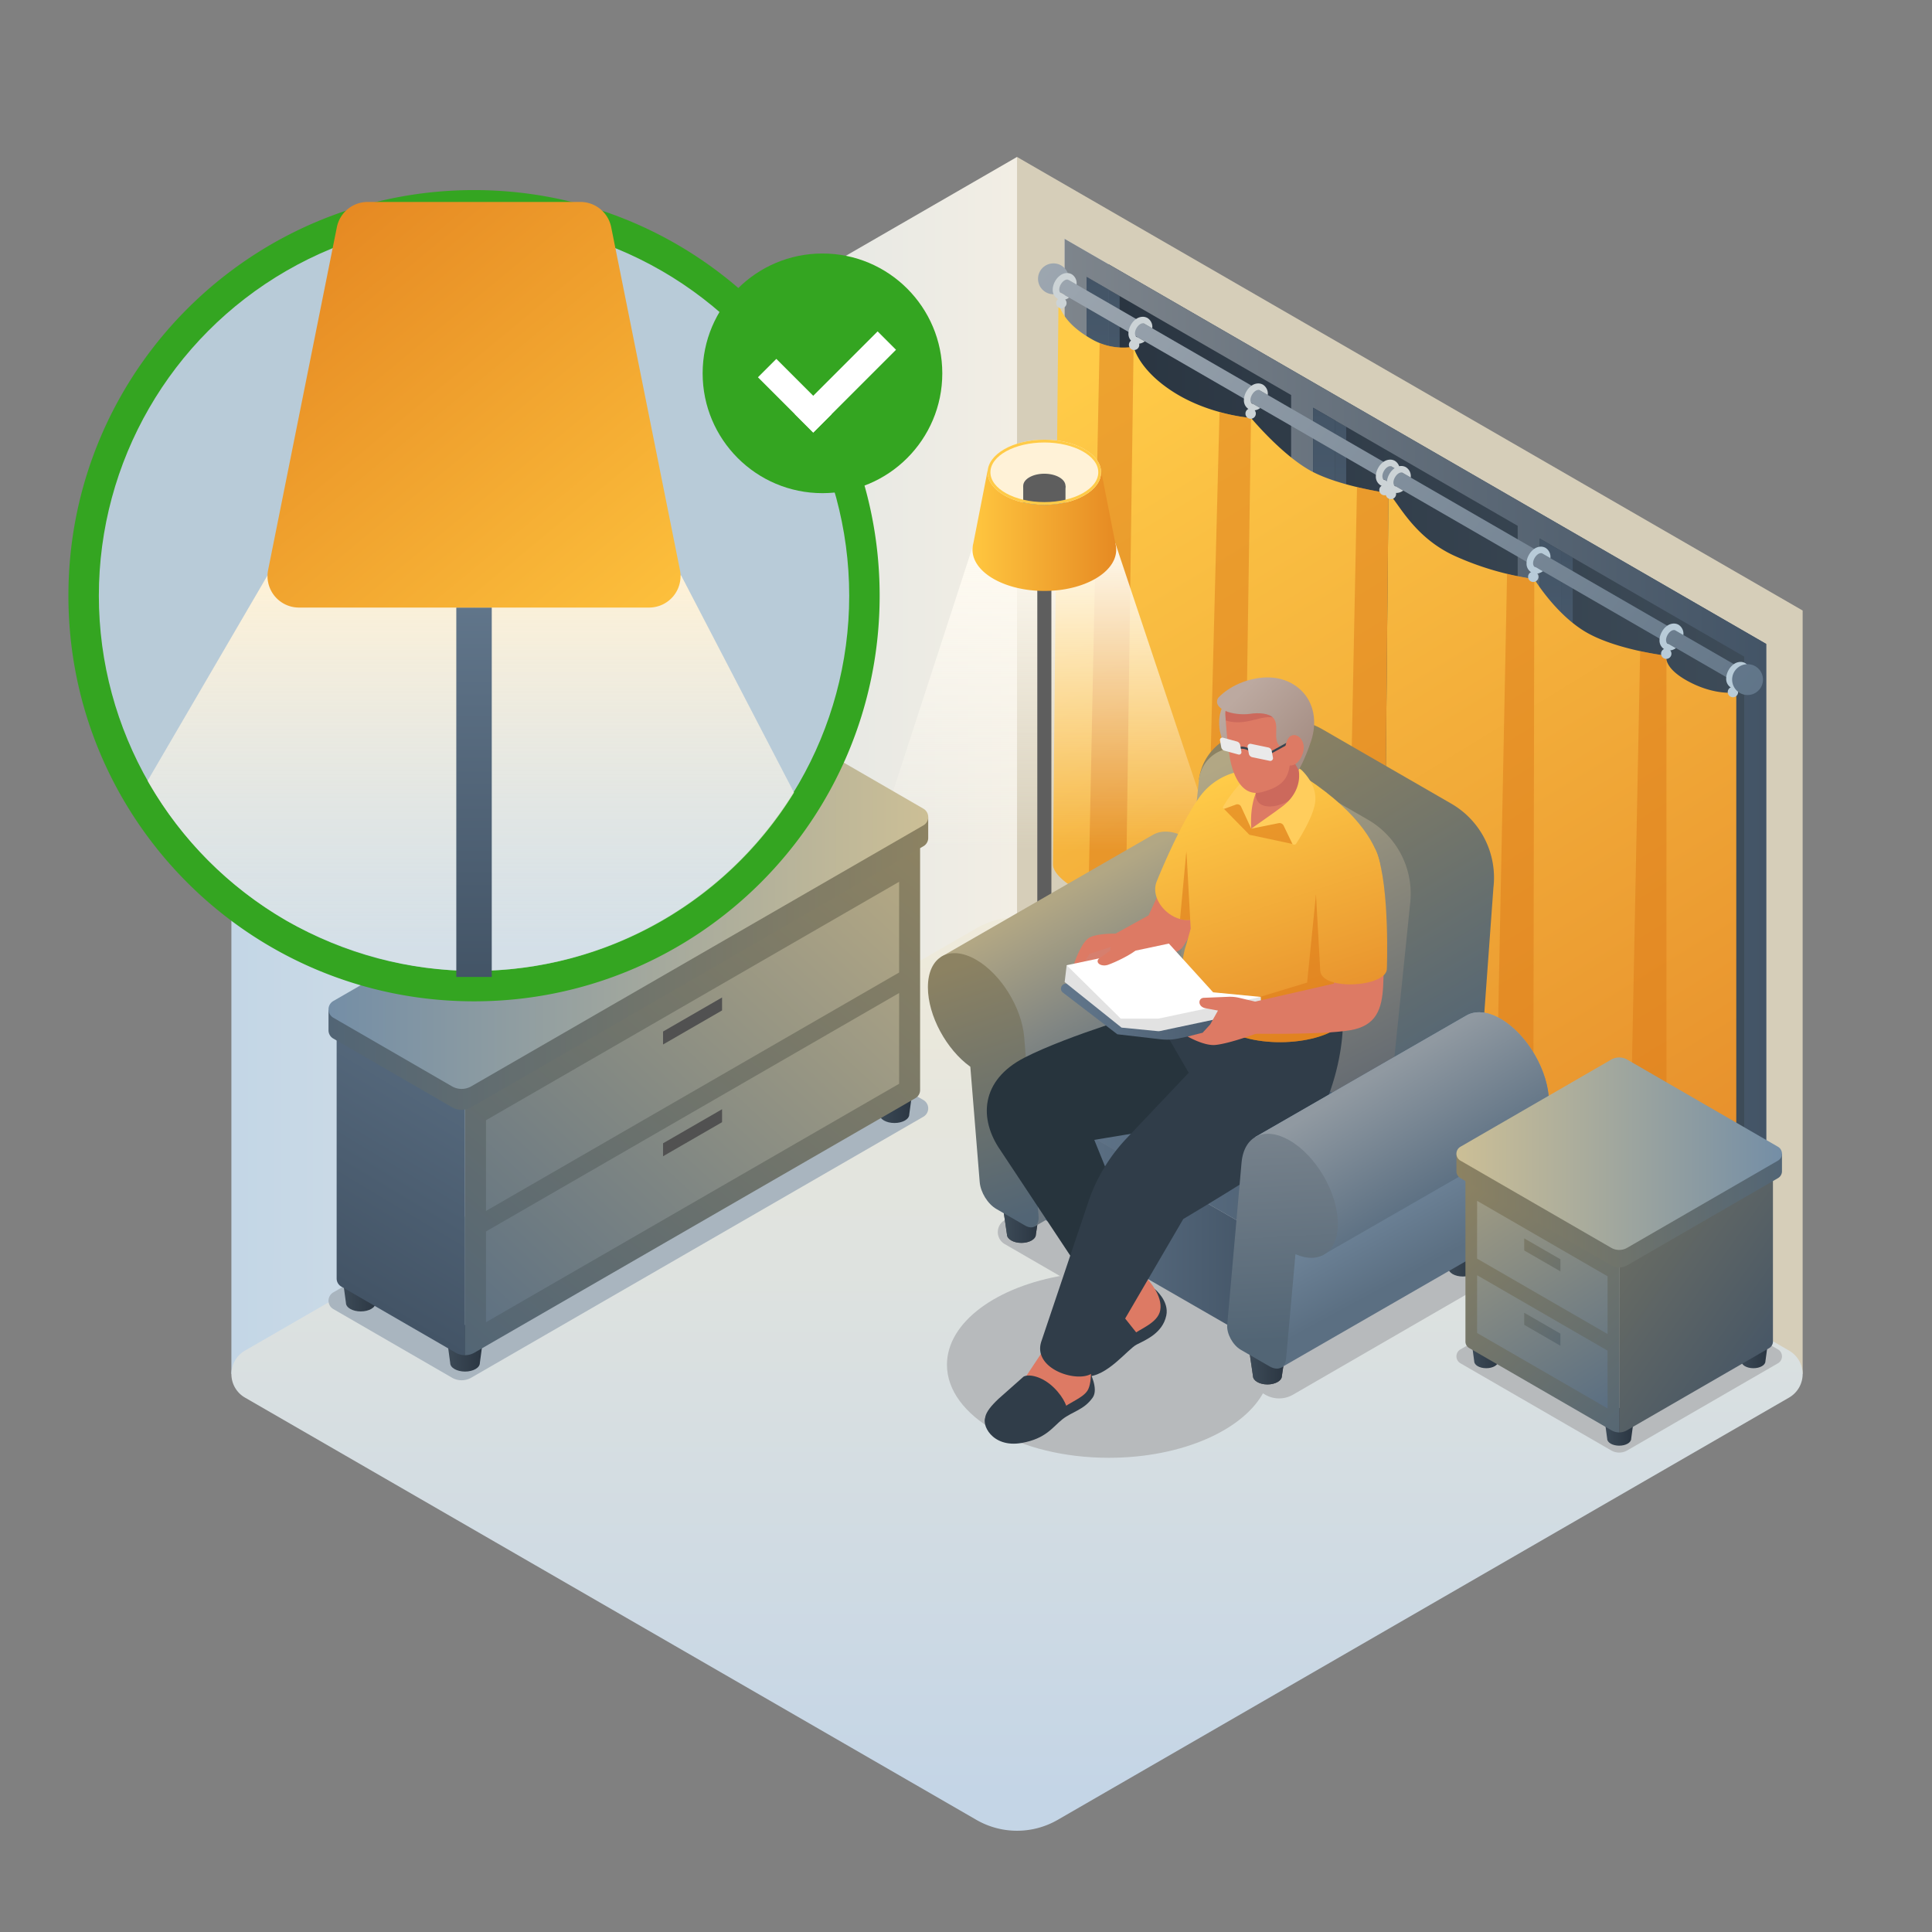 <svg id="Layer_1" data-name="Layer 1" xmlns="http://www.w3.org/2000/svg" xmlns:xlink="http://www.w3.org/1999/xlink" viewBox="0 0 1000 1000">
  <rect x="0" y="0" width="1000" height="1000" fill="#808080" stroke="none"/>
  <defs>
    <style>
      .cls-1, .cls-58 {
        fill: none;
      }

      .cls-2 {
        fill: #d6ceb9;
      }

      .cls-3 {
        fill: url(#linear-gradient);
      }

      .cls-4 {
        fill: url(#linear-gradient-2);
      }

      .cls-5 {
        fill: #b7babc;
      }

      .cls-47, .cls-6 {
        fill: #fff;
      }

      .cls-6 {
        opacity: 0.7;
      }

      .cls-7 {
        fill: url(#linear-gradient-3);
      }

      .cls-8 {
        fill: url(#linear-gradient-4);
      }

      .cls-9 {
        fill: url(#linear-gradient-5);
      }

      .cls-10 {
        fill: url(#linear-gradient-6);
      }

      .cls-11 {
        fill: url(#linear-gradient-7);
      }

      .cls-12 {
        fill: url(#linear-gradient-8);
      }

      .cls-13 {
        fill: url(#linear-gradient-9);
      }

      .cls-14 {
        fill: url(#linear-gradient-10);
      }

      .cls-15 {
        fill: url(#linear-gradient-11);
      }

      .cls-16 {
        fill: url(#linear-gradient-12);
      }

      .cls-17, .cls-42 {
        fill: #dd7b19;
      }

      .cls-17 {
        opacity: 0.5;
      }

      .cls-18 {
        fill: url(#linear-gradient-13);
      }

      .cls-19 {
        fill: url(#linear-gradient-14);
      }

      .cls-20 {
        fill: url(#linear-gradient-15);
      }

      .cls-21 {
        fill: #ccd3d6;
      }

      .cls-22 {
        fill: #b8cbd8;
      }

      .cls-23 {
        fill: url(#linear-gradient-16);
      }

      .cls-24 {
        fill: url(#linear-gradient-17);
      }

      .cls-25 {
        fill: #5e5e5e;
      }

      .cls-26 {
        fill: url(#linear-gradient-18);
      }

      .cls-27 {
        fill: #fff2d7;
      }

      .cls-28 {
        fill: #ffcb48;
      }

      .cls-29 {
        fill: #4f4f4f;
      }

      .cls-30 {
        fill: url(#linear-gradient-19);
      }

      .cls-31 {
        fill: #777;
      }

      .cls-32 {
        fill: url(#linear-gradient-20);
      }

      .cls-33 {
        fill: url(#linear-gradient-21);
      }

      .cls-34 {
        fill: url(#linear-gradient-22);
      }

      .cls-35 {
        fill: url(#linear-gradient-23);
      }

      .cls-36 {
        fill: url(#linear-gradient-24);
      }

      .cls-37 {
        fill: url(#linear-gradient-25);
      }

      .cls-38 {
        fill: #303d49;
      }

      .cls-39 {
        fill: #dd7a64;
      }

      .cls-40 {
        fill: #27343d;
      }

      .cls-41 {
        fill: url(#linear-gradient-26);
      }

      .cls-42 {
        opacity: 0.6;
      }

      .cls-43 {
        fill: #d67f6e;
      }

      .cls-44 {
        fill: url(#linear-gradient-27);
      }

      .cls-45 {
        fill: url(#linear-gradient-28);
      }

      .cls-46 {
        fill: #e2e2e2;
      }

      .cls-48 {
        fill: url(#linear-gradient-29);
      }

      .cls-49 {
        fill: url(#linear-gradient-30);
      }

      .cls-50 {
        fill: url(#linear-gradient-31);
      }

      .cls-51 {
        fill: url(#linear-gradient-32);
      }

      .cls-52 {
        fill: url(#linear-gradient-33);
      }

      .cls-53 {
        fill: url(#linear-gradient-34);
      }

      .cls-54 {
        fill: #ffcd5c;
      }

      .cls-55 {
        fill: #cc695c;
      }

      .cls-56 {
        fill: url(#linear-gradient-35);
      }

      .cls-57 {
        fill: url(#linear-gradient-36);
      }

      .cls-58 {
        stroke: #37444f;
        stroke-miterlimit: 10;
        stroke-width: 1.081px;
      }

      .cls-59 {
        fill: #eaeaea;
      }

      .cls-60 {
        fill: #a9b5bf;
      }

      .cls-61 {
        fill: url(#linear-gradient-37);
      }

      .cls-62 {
        fill: url(#linear-gradient-38);
      }

      .cls-63 {
        fill: url(#linear-gradient-39);
      }

      .cls-64 {
        fill: url(#linear-gradient-40);
      }

      .cls-65 {
        fill: url(#linear-gradient-41);
      }

      .cls-66 {
        fill: url(#linear-gradient-42);
      }

      .cls-67 {
        fill: url(#linear-gradient-43);
      }

      .cls-68 {
        fill: #515151;
      }

      .cls-69 {
        fill: url(#linear-gradient-44);
      }

      .cls-70 {
        fill: url(#linear-gradient-45);
      }

      .cls-71 {
        fill: url(#linear-gradient-46);
      }

      .cls-72 {
        fill: url(#linear-gradient-47);
      }

      .cls-73 {
        fill: url(#linear-gradient-48);
      }

      .cls-74 {
        fill: url(#linear-gradient-49);
      }

      .cls-75 {
        fill: url(#linear-gradient-50);
      }

      .cls-76 {
        fill: url(#linear-gradient-51);
      }

      .cls-77 {
        fill: url(#linear-gradient-52);
      }

      .cls-78 {
        fill: url(#linear-gradient-53);
      }

      .cls-79 {
        fill: url(#linear-gradient-54);
      }

      .cls-80 {
        fill: url(#linear-gradient-55);
      }

      .cls-81 {
        fill: url(#linear-gradient-56);
      }

      .cls-82 {
        fill: #34a521;
      }

      .cls-83 {
        fill: url(#linear-gradient-57);
      }

      .cls-84 {
        fill: url(#linear-gradient-58);
      }

      .cls-85 {
        fill: url(#linear-gradient-59);
      }

      .cls-86 {
        fill: url(#linear-gradient-60);
      }

      .cls-87 {
        clip-path: url(#clip-path);
      }

      .cls-88 {
        fill: url(#linear-gradient-61);
      }

      .cls-89 {
        fill: url(#linear-gradient-62);
      }

      .cls-90 {
        fill: #541510;
        opacity: 0.3;
      }

      .cls-91 {
        fill: url(#linear-gradient-63);
      }

      .cls-92 {
        fill: url(#linear-gradient-64);
      }

      .cls-93 {
        fill: #bcd0e2;
      }

      .cls-94 {
        fill: #bcbcbc;
      }

      .cls-95 {
        fill: #e9f1f4;
      }

      .cls-96 {
        fill: url(#linear-gradient-65);
      }

      .cls-97 {
        fill: #aaa;
      }

      .cls-98 {
        fill: url(#linear-gradient-66);
      }

      .cls-99 {
        fill: #ffbea4;
      }

      .cls-100 {
        fill: url(#linear-gradient-67);
      }
    </style>
    <linearGradient id="linear-gradient" x1="119.77" y1="396.228" x2="526.416" y2="396.228" gradientUnits="userSpaceOnUse">
      <stop offset="0" stop-color="#c3d6e6"/>
      <stop offset="1" stop-color="#f2eee4"/>
    </linearGradient>
    <linearGradient id="linear-gradient-2" x1="526.408" y1="448.865" x2="526.408" y2="932.703" gradientUnits="userSpaceOnUse">
      <stop offset="0" stop-color="#f2ecda"/>
      <stop offset="0.993" stop-color="#c4d5e6"/>
    </linearGradient>
    <linearGradient id="linear-gradient-3" x1="10922.773" y1="390.408" x2="11274.538" y2="390.408" gradientTransform="matrix(-1, 0, 0, 1, 11836.936, 0)" gradientUnits="userSpaceOnUse">
      <stop offset="0" stop-color="#3e4c59"/>
      <stop offset="1" stop-color="#293440"/>
    </linearGradient>
    <linearGradient id="linear-gradient-4" x1="10981.369" y1="630.93" x2="10981.369" y2="285.324" gradientTransform="matrix(-1, 0, 0, 1, 11836.936, 0)" gradientUnits="userSpaceOnUse">
      <stop offset="0" stop-color="#62778c"/>
      <stop offset="1" stop-color="#435466"/>
    </linearGradient>
    <linearGradient id="linear-gradient-5" x1="11098.622" y1="563.242" x2="11098.622" y2="217.621" xlink:href="#linear-gradient-4"/>
    <linearGradient id="linear-gradient-6" x1="11215.909" y1="495.547" x2="11215.909" y2="149.886" xlink:href="#linear-gradient-4"/>
    <linearGradient id="linear-gradient-7" x1="10934.14" y1="393.686" x2="11274.538" y2="393.686" gradientTransform="matrix(-1, 0, 0, 1, 11836.936, 0)" gradientUnits="userSpaceOnUse">
      <stop offset="0" stop-color="#435466"/>
      <stop offset="1" stop-color="#62778c"/>
    </linearGradient>
    <linearGradient id="linear-gradient-8" x1="10922.752" y1="393.686" x2="11285.922" y2="393.686" gradientTransform="matrix(-1, 0, 0, 1, 11836.936, 0)" gradientUnits="userSpaceOnUse">
      <stop offset="0" stop-color="#435466"/>
      <stop offset="1" stop-color="#7e858c"/>
    </linearGradient>
    <linearGradient id="linear-gradient-9" x1="11034.297" y1="582.933" x2="11034.297" y2="278.743" xlink:href="#linear-gradient-4"/>
    <linearGradient id="linear-gradient-10" x1="11151.557" y1="515.236" x2="11151.557" y2="211.039" xlink:href="#linear-gradient-4"/>
    <linearGradient id="linear-gradient-11" x1="11268.833" y1="447.527" x2="11268.833" y2="143.33" xlink:href="#linear-gradient-4"/>
    <linearGradient id="linear-gradient-12" x1="11212.155" y1="156.269" x2="10933.308" y2="610.91" gradientTransform="matrix(-1, 0, 0, 1, 11836.936, 0)" gradientUnits="userSpaceOnUse">
      <stop offset="0" stop-color="#ffcb48"/>
      <stop offset="1" stop-color="#e68e2b"/>
    </linearGradient>
    <linearGradient id="linear-gradient-13" x1="11294.337" y1="206.674" x2="11015.491" y2="661.315" xlink:href="#linear-gradient-12"/>
    <linearGradient id="linear-gradient-14" x1="11319.538" y1="122.372" x2="10904.905" y2="448.804" gradientTransform="matrix(-1, 0, 0, 1, 11836.936, 0)" gradientUnits="userSpaceOnUse">
      <stop offset="0" stop-color="#a0a9b2"/>
      <stop offset="1" stop-color="#5b6f82"/>
    </linearGradient>
    <linearGradient id="linear-gradient-15" x1="11301.599" y1="99.586" x2="10886.966" y2="426.018" xlink:href="#linear-gradient-14"/>
    <linearGradient id="linear-gradient-16" x1="11282.892" y1="75.825" x2="10868.259" y2="402.257" gradientTransform="matrix(-1, 0, 0, 1, 11836.936, 0)" gradientUnits="userSpaceOnUse">
      <stop offset="0" stop-color="#849bb2"/>
      <stop offset="1" stop-color="#5b6f82"/>
    </linearGradient>
    <linearGradient id="linear-gradient-17" x1="541.847" y1="278.498" x2="541.847" y2="555.975" gradientUnits="userSpaceOnUse">
      <stop offset="0" stop-color="#fffbf2"/>
      <stop offset="0.584" stop-color="#fffbf2" stop-opacity="0"/>
    </linearGradient>
    <linearGradient id="linear-gradient-18" x1="503.361" y1="274.445" x2="577.747" y2="274.445" gradientUnits="userSpaceOnUse">
      <stop offset="0.008" stop-color="#ffc63f"/>
      <stop offset="1" stop-color="#e68a23"/>
    </linearGradient>
    <linearGradient id="linear-gradient-19" x1="518.42" y1="631.655" x2="539.004" y2="631.655" gradientTransform="matrix(1, 0, 0, 1, 0, 0)" xlink:href="#linear-gradient-3"/>
    <linearGradient id="linear-gradient-20" x1="542.559" y1="466.546" x2="581.376" y2="538.805" gradientUnits="userSpaceOnUse">
      <stop offset="0" stop-color="#b2a784"/>
      <stop offset="1" stop-color="#6e7982"/>
    </linearGradient>
    <linearGradient id="linear-gradient-21" x1="494.741" y1="499.499" x2="536.395" y2="628.043" gradientUnits="userSpaceOnUse">
      <stop offset="0" stop-color="#8c8262"/>
      <stop offset="1" stop-color="#526575"/>
    </linearGradient>
    <linearGradient id="linear-gradient-22" x1="535.759" y1="634.134" x2="654.481" y2="634.134" gradientTransform="matrix(1, 0, 0, 1, 0, 0)" xlink:href="#linear-gradient-4"/>
    <linearGradient id="linear-gradient-23" x1="535.703" y1="570.728" x2="746.892" y2="570.728" gradientTransform="matrix(1, 0, 0, 1, 0, 0)" xlink:href="#linear-gradient-4"/>
    <linearGradient id="linear-gradient-24" x1="657.587" y1="380.645" x2="758.511" y2="549.648" xlink:href="#linear-gradient-21"/>
    <linearGradient id="linear-gradient-25" x1="625.669" y1="399.108" x2="706.288" y2="558.108" gradientUnits="userSpaceOnUse">
      <stop offset="0" stop-color="#b2a784"/>
      <stop offset="0.987" stop-color="#676d73"/>
    </linearGradient>
    <linearGradient id="linear-gradient-26" x1="614.361" y1="410.126" x2="657.765" y2="540.85" gradientTransform="matrix(1, 0, 0, 1, 0, 0)" xlink:href="#linear-gradient-12"/>
    <linearGradient id="linear-gradient-27" x1="638.563" y1="402.09" x2="681.968" y2="532.814" gradientTransform="matrix(1, 0, 0, 1, 0, 0)" xlink:href="#linear-gradient-12"/>
    <linearGradient id="linear-gradient-28" x1="549.157" y1="518.645" x2="653.448" y2="518.645" gradientTransform="matrix(1, 0, 0, 1, 0, 0)" xlink:href="#linear-gradient-4"/>
    <linearGradient id="linear-gradient-29" x1="671.157" y1="391.268" x2="714.561" y2="521.992" gradientTransform="matrix(1, 0, 0, 1, 0, 0)" xlink:href="#linear-gradient-12"/>
    <linearGradient id="linear-gradient-30" x1="645.752" y1="704.922" x2="666.336" y2="704.922" gradientTransform="matrix(1, 0, 0, 1, 0, 0)" xlink:href="#linear-gradient-3"/>
    <linearGradient id="linear-gradient-31" x1="746.892" y1="649.057" x2="767.475" y2="649.057" gradientTransform="matrix(1, 0, 0, 1, 0, 0)" xlink:href="#linear-gradient-3"/>
    <linearGradient id="linear-gradient-32" x1="702.355" y1="578.261" x2="742.665" y2="652.61" gradientTransform="matrix(1, 0, 0, 1, 0, 0)" xlink:href="#linear-gradient-16"/>
    <linearGradient id="linear-gradient-33" x1="713.949" y1="555.414" x2="750.228" y2="616.326" gradientUnits="userSpaceOnUse">
      <stop offset="0" stop-color="#9099a1"/>
      <stop offset="1" stop-color="#5b6f82"/>
    </linearGradient>
    <linearGradient id="linear-gradient-34" x1="659.687" y1="582.098" x2="665.658" y2="693.771" gradientUnits="userSpaceOnUse">
      <stop offset="0.039" stop-color="#77828c"/>
      <stop offset="1" stop-color="#526575"/>
    </linearGradient>
    <linearGradient id="linear-gradient-35" x1="630.162" y1="370.979" x2="661.566" y2="401.872" gradientUnits="userSpaceOnUse">
      <stop offset="0" stop-color="#bca9a0"/>
      <stop offset="1" stop-color="#a68f85"/>
    </linearGradient>
    <linearGradient id="linear-gradient-36" x1="645.73" y1="355.153" x2="677.134" y2="386.047" xlink:href="#linear-gradient-35"/>
    <linearGradient id="linear-gradient-37" x1="230.363" y1="697.852" x2="251.018" y2="697.852" gradientTransform="matrix(1, 0, 0, 1, 0, 0)" xlink:href="#linear-gradient-3"/>
    <linearGradient id="linear-gradient-38" x1="176.398" y1="666.727" x2="197.053" y2="666.727" gradientTransform="matrix(1, 0, 0, 1, 0, 0)" xlink:href="#linear-gradient-3"/>
    <linearGradient id="linear-gradient-39" x1="452.627" y1="569.198" x2="473.282" y2="569.198" gradientTransform="matrix(1, 0, 0, 1, 0, 0)" xlink:href="#linear-gradient-3"/>
    <linearGradient id="linear-gradient-40" x1="283.662" y1="491.774" x2="179.155" y2="666.152" gradientTransform="matrix(1, 0, 0, 1, 0, 0)" xlink:href="#linear-gradient-4"/>
    <linearGradient id="linear-gradient-41" x1="458.462" y1="423.285" x2="228.546" y2="696.198" xlink:href="#linear-gradient-21"/>
    <linearGradient id="linear-gradient-42" x1="449.481" y1="443.24" x2="227.328" y2="683.307" gradientUnits="userSpaceOnUse">
      <stop offset="0" stop-color="#b2a784"/>
      <stop offset="1" stop-color="#5b6f82"/>
    </linearGradient>
    <linearGradient id="linear-gradient-43" x1="478.187" y1="469.803" x2="256.034" y2="709.871" xlink:href="#linear-gradient-42"/>
    <linearGradient id="linear-gradient-44" x1="170.036" y1="498.708" x2="480.442" y2="498.708" gradientUnits="userSpaceOnUse">
      <stop offset="0" stop-color="#526575"/>
      <stop offset="1" stop-color="#8c8262"/>
    </linearGradient>
    <linearGradient id="linear-gradient-45" x1="170.036" y1="472.668" x2="480.442" y2="472.668" gradientUnits="userSpaceOnUse">
      <stop offset="0" stop-color="#748ea6"/>
      <stop offset="1" stop-color="#ccbf96"/>
    </linearGradient>
    <linearGradient id="linear-gradient-46" x1="829.731" y1="738.507" x2="846.456" y2="738.507" gradientTransform="matrix(1, 0, 0, 1, 0, 0)" xlink:href="#linear-gradient-3"/>
    <linearGradient id="linear-gradient-47" x1="899.205" y1="698.412" x2="915.931" y2="698.412" gradientTransform="matrix(1, 0, 0, 1, 0, 0)" xlink:href="#linear-gradient-3"/>
    <linearGradient id="linear-gradient-48" x1="760.907" y1="698.412" x2="777.633" y2="698.412" gradientTransform="matrix(1, 0, 0, 1, 0, 0)" xlink:href="#linear-gradient-3"/>
    <linearGradient id="linear-gradient-49" x1="755.794" y1="589.292" x2="925.394" y2="708.728" gradientUnits="userSpaceOnUse">
      <stop offset="0" stop-color="#8c8262"/>
      <stop offset="1" stop-color="#435466"/>
    </linearGradient>
    <linearGradient id="linear-gradient-50" x1="758.41" y1="609.221" x2="940.551" y2="806.889" gradientUnits="userSpaceOnUse">
      <stop offset="0" stop-color="#8c8262"/>
      <stop offset="0.605" stop-color="#526575"/>
    </linearGradient>
    <linearGradient id="linear-gradient-51" x1="751.055" y1="582.324" x2="840.633" y2="722.064" xlink:href="#linear-gradient-42"/>
    <linearGradient id="linear-gradient-52" x1="769.929" y1="625.197" x2="881.229" y2="720.597" xlink:href="#linear-gradient-50"/>
    <linearGradient id="linear-gradient-53" x1="733.566" y1="593.535" x2="823.143" y2="733.276" xlink:href="#linear-gradient-42"/>
    <linearGradient id="linear-gradient-54" x1="750.908" y1="647.389" x2="862.208" y2="742.789" xlink:href="#linear-gradient-50"/>
    <linearGradient id="linear-gradient-55" x1="753.846" y1="626.587" x2="922.346" y2="626.587" xlink:href="#linear-gradient-21"/>
    <linearGradient id="linear-gradient-56" x1="753.846" y1="597.151" x2="922.346" y2="597.151" gradientUnits="userSpaceOnUse">
      <stop offset="0" stop-color="#ccbf96"/>
      <stop offset="1" stop-color="#748ea6"/>
    </linearGradient>
    <linearGradient id="linear-gradient-57" x1="160.88" y1="296.583" x2="160.88" y2="494.558" gradientUnits="userSpaceOnUse">
      <stop offset="0" stop-color="#fff2d7"/>
      <stop offset="0.989" stop-color="#e6edf2" stop-opacity="0.6"/>
    </linearGradient>
    <linearGradient id="linear-gradient-58" x1="328.32" y1="296.583" x2="328.32" y2="494.558" xlink:href="#linear-gradient-57"/>
    <linearGradient id="linear-gradient-59" x1="245.358" y1="303.75" x2="245.358" y2="507.393" gradientTransform="matrix(1, 0, 0, 1, 0, 0)" xlink:href="#linear-gradient-4"/>
    <linearGradient id="linear-gradient-60" x1="159.805" y1="127.533" x2="347.918" y2="355.06" gradientUnits="userSpaceOnUse">
      <stop offset="0" stop-color="#e68a23"/>
      <stop offset="0.992" stop-color="#ffc63f"/>
    </linearGradient>
    <clipPath id="clip-path">
      <path class="cls-1" d="M1455.985,305.844a194.175,194.175,0,1,1-71.046-150.162A193.785,193.785,0,0,1,1455.985,305.844Z"/>
    </clipPath>
    <linearGradient id="linear-gradient-61" x1="347.748" y1="407.297" x2="1640.431" y2="1398.636" gradientTransform="matrix(1, 0, 0, 1, 0, 0)" xlink:href="#linear-gradient-4"/>
    <linearGradient id="linear-gradient-62" x1="-61.737" y1="822.574" x2="1056.336" y2="1830.811" gradientUnits="userSpaceOnUse">
      <stop offset="0" stop-color="#62788c"/>
      <stop offset="1" stop-color="#526575"/>
    </linearGradient>
    <linearGradient id="linear-gradient-63" x1="-136.782" y1="1047.381" x2="1878.886" y2="1047.381" gradientTransform="matrix(1, 0, 0, 1, 0, 0)" xlink:href="#linear-gradient-3"/>
    <linearGradient id="linear-gradient-64" x1="-136.782" y1="1090.139" x2="1878.886" y2="1090.139" gradientTransform="matrix(1, 0, 0, 1, 0, 0)" xlink:href="#linear-gradient-3"/>
    <linearGradient id="linear-gradient-65" x1="1083.694" y1="293.967" x2="1005.566" y2="655.499" gradientTransform="matrix(1, 0, 0, 1, 0, 0)" xlink:href="#linear-gradient-12"/>
    <linearGradient id="linear-gradient-66" x1="24.683" y1="531.443" x2="1134.966" y2="1150.785" gradientTransform="matrix(1, 0, 0, 1, 0, 0)" xlink:href="#linear-gradient-12"/>
    <linearGradient id="linear-gradient-67" x1="1027.95" y1="281.921" x2="949.823" y2="643.453" gradientTransform="matrix(1, 0, 0, 1, 0, 0)" xlink:href="#linear-gradient-12"/>
  </defs>
  <g>
    <g>
      <polygon class="cls-2" points="526.4 81.236 933.047 316.004 933.047 711.22 526.4 476.43 526.4 81.236"/>
      <polygon class="cls-3" points="526.416 81.236 119.77 316.004 119.77 711.22 526.416 476.43 526.416 81.236"/>
    </g>
    <path class="cls-4" d="M126.787,723.386l378.581,218.564a42.101,42.101,0,0,0,42.101-.001l378.561-218.567a14.034,14.034,0,0,0,0-24.307L547.452,480.491a42.101,42.101,0,0,0-42.104.001l-378.562,218.587A14.034,14.034,0,0,0,126.787,723.386Z"/>
    <path class="cls-5" d="M573.957,754.553c-46.288,0-83.812-21.565-83.812-48.168,0-22.045,25.779-40.618,60.95-46.339l103.386,59.691C644.404,739.842,612.181,754.553,573.957,754.553Z"/>
    <path class="cls-5" d="M804.094,631.521,669.24,553.56a14.334,14.334,0,0,0-14.348,0L520.038,631.521a7.167,7.167,0,0,0,0,12.409L654.892,721.891a14.334,14.334,0,0,0,14.348,0l134.854-77.961A7.167,7.167,0,0,0,804.094,631.521Z"/>
  </g>
  <g>
    <g>
      <g>
        <g>
          <path class="cls-6" d="M914.184,663.773,554.431,456.079a6.834,6.834,0,0,1-3.417-5.918V123.599L914.184,333.286Z"/>
          <path class="cls-7" d="M562.398,143.326l11.367-6.56,340.398,196.537V637.491l-11.367,6.56L562.398,447.525Z"/>
          <polygon class="cls-8" points="808.339 285.324 808.339 576.399 902.796 630.93 902.795 624.346 814.034 573.114 814.034 288.613 808.339 285.324"/>
          <polygon class="cls-9" points="691.079 217.621 691.097 508.709 785.55 563.242 785.55 556.659 696.791 505.429 696.791 220.9 691.079 217.621"/>
          <polygon class="cls-10" points="573.765 149.886 573.803 440.998 668.29 495.547 668.29 488.963 579.531 437.733 579.531 153.216 573.765 149.886"/>
          <polygon class="cls-11" points="562.398 143.326 562.403 447.53 902.795 644.046 902.796 630.93 573.765 440.976 573.765 149.886 562.398 143.326"/>
          <path class="cls-12" d="M551.014,123.599V450.161a6.834,6.834,0,0,0,3.417,5.918l359.754,207.694v-330.487Zm234.536,148.568V576.358L679.679,515.236V211.039ZM902.795,644.046l-105.856-61.113V278.743L902.795,339.861ZM562.403,143.326l105.886,61.136v304.198L562.403,447.53Z"/>
        </g>
        <polygon class="cls-13" points="796.939 582.933 808.339 576.399 808.339 285.324 796.939 278.743 796.939 582.933"/>
        <polygon class="cls-14" points="679.679 515.236 691.079 508.703 691.079 217.621 679.679 211.039 679.679 515.236"/>
      </g>
      <polygon class="cls-15" points="562.403 447.527 573.803 440.998 573.765 149.886 562.403 143.33 562.403 447.527"/>
    </g>
    <g>
      <path class="cls-16" d="M718.668,255.262l-2.827,294.003s12.976,15.704,30.345,25.142,47.44,16.531,47.44,16.531,4.378,14.007,26.196,25.132a131.502,131.502,0,0,0,42.725,13.05s1.78,8.399,11.461,13.577c8.028,4.267,19.325,4.894,24.689,5.619V358.343s-10.342,1.934-24.294-5.382-11.856-13.565-11.856-13.565-26.099-3.064-41.756-12.273-26.645-27.398-26.645-27.398a152.089,152.089,0,0,1-41.932-12.327C731.437,277.567,723.677,259.967,718.668,255.262Z"/>
      <path class="cls-17" d="M848.944,337.022c7.786,1.689,13.603,2.373,13.603,2.373a4.486,4.486,0,0,0,0,1.987v287.737a118.248,118.248,0,0,1-19.321-3.949Z"/>
      <path class="cls-17" d="M793.516,590.911c-.065-.016-.158-.038-.281-.068l-.009-.002c-.12-.029-.269-.065-.439-.107l-.106-.026c-.16-.039-.336-.083-.534-.132l-.114-.029c-.215-.054-.448-.112-.703-.176l-.085-.022q-.409-.103-.879-.224l-.089-.023c-.304-.078-.63-.162-.97-.251l-.177-.046q-.519-.135-1.087-.286l-.125-.033q-.625-.166-1.304-.349l-.03-.008c-3.34-.902-7.622-2.115-12.296-3.577l5.763-288.525a133.906,133.906,0,0,0,14.094,2.697h0l-.52,291.213-.098-.023Z"/>
      <path class="cls-18" d="M547.855,157.647l-2.84,289.88c0,3.614,4.809,9.105,14.928,14.272a80.877,80.877,0,0,0,22.777,7.496s10.166,12.313,24.484,20.387c12.882,7.265,36.016,12.245,36.016,12.245s14.886,22.62,29.429,31.347,37.829,15.265,43.193,15.99l2.827-294.003s-26.667-3.641-41.31-12.182c-14.767-8.612-29.833-26.762-29.833-26.762s-21.071-1.444-39.677-13.106-21.1-23.711-21.1-23.711a32.719,32.719,0,0,1-21.823-4.028C553.626,169.013,549.985,162.841,547.855,157.647Z"/>
      <path class="cls-17" d="M702.381,252.107c9.023,2.161,16.287,3.155,16.287,3.155l-2.827,294.003c-2.808-.38-10.531-2.355-19.337-5.401Z"/>
      <path class="cls-17" d="M631.225,213.25a91.717,91.717,0,0,0,16.301,3.069l-4.306,285.609s-9.25-1.993-19.309-5.294Z"/>
      <path class="cls-17" d="M569.169,177.6a34.731,34.731,0,0,0,17.58,1.901l-4.029,289.794a81.02,81.02,0,0,1-19.327-5.859Z"/>
    </g>
    <g>
      <g>
        <circle class="cls-19" cx="545.266" cy="144.312" r="7.988"/>
        <path class="cls-20" d="M546.262,149.957,897.8,352.96l3.892-6.741L550.141,143.208l-.002.003a1.96,1.96,0,0,0-1.934.206,6.085,6.085,0,0,0-2.761,4.763A1.91,1.91,0,0,0,546.262,149.957Z"/>
        <path class="cls-21" d="M544.886,149.911a5.253,5.253,0,0,0,2.513,4.739,4.732,4.732,0,0,0,2.412.641,5.954,5.954,0,0,0,3.525-1.248l-3.727-2.159a1.167,1.167,0,0,1-.523-.152,1.331,1.331,0,0,1-.422-.388c-.641-.877-.506-2.581.422-4.183.877-1.518,2.176-2.462,3.221-2.462a1.332,1.332,0,0,1,.726.185l4.183,2.412a5.455,5.455,0,0,0-2.496-5.347,4.941,4.941,0,0,0-2.412-.624,6.092,6.092,0,0,0-3.441,1.147,9.169,9.169,0,0,0-2.698,3.002,9.497,9.497,0,0,0-1.248,3.71C544.903,149.422,544.886,149.675,544.886,149.911Z"/>
        <path class="cls-21" d="M584.08,172.551a5.253,5.253,0,0,0,2.513,4.739,4.732,4.732,0,0,0,2.412.641,5.954,5.954,0,0,0,3.525-1.248l-3.727-2.159a1.167,1.167,0,0,1-.523-.152,1.331,1.331,0,0,1-.422-.388c-.641-.877-.506-2.581.422-4.183.877-1.518,2.176-2.462,3.221-2.462a1.332,1.332,0,0,1,.726.186l4.183,2.412a5.455,5.455,0,0,0-2.496-5.347,4.941,4.941,0,0,0-2.412-.624,6.092,6.092,0,0,0-3.441,1.147,9.169,9.169,0,0,0-2.698,3.002,9.497,9.497,0,0,0-1.248,3.71C584.097,172.062,584.08,172.315,584.08,172.551Z"/>
      </g>
      <circle class="cls-21" cx="549.372" cy="156.866" r="2.691"/>
      <circle class="cls-21" cx="587.01" cy="178.477" r="2.691"/>
      <path class="cls-21" d="M643.848,207.05a5.253,5.253,0,0,0,2.513,4.739,4.732,4.732,0,0,0,2.412.641,5.954,5.954,0,0,0,3.525-1.248l-3.727-2.159a1.167,1.167,0,0,1-.523-.152,1.331,1.331,0,0,1-.422-.388c-.641-.877-.506-2.581.422-4.183.877-1.518,2.176-2.462,3.221-2.462a1.332,1.332,0,0,1,.726.185l4.183,2.412a5.455,5.455,0,0,0-2.496-5.347,4.941,4.941,0,0,0-2.412-.624,6.092,6.092,0,0,0-3.441,1.147,9.169,9.169,0,0,0-2.698,3.002,9.497,9.497,0,0,0-1.248,3.71C643.865,206.561,643.848,206.814,643.848,207.05Z"/>
      <circle class="cls-21" cx="647.332" cy="214.074" r="2.691"/>
      <path class="cls-21" d="M712.139,246.489a5.253,5.253,0,0,0,2.513,4.739,4.732,4.732,0,0,0,2.412.641,5.954,5.954,0,0,0,3.525-1.248l-3.727-2.159a1.167,1.167,0,0,1-.523-.152,1.331,1.331,0,0,1-.422-.388c-.641-.877-.506-2.581.422-4.183.877-1.518,2.176-2.462,3.221-2.462a1.332,1.332,0,0,1,.726.185l4.183,2.412a5.455,5.455,0,0,0-2.496-5.347,4.941,4.941,0,0,0-2.412-.624,6.092,6.092,0,0,0-3.441,1.147,9.169,9.169,0,0,0-2.698,3.002,9.497,9.497,0,0,0-1.248,3.71C712.155,246.001,712.139,246.253,712.139,246.489Z"/>
      <circle class="cls-21" cx="716.591" cy="253.673" r="2.691"/>
      <path class="cls-21" d="M717.861,249.78a5.253,5.253,0,0,0,2.513,4.739,4.732,4.732,0,0,0,2.412.641,5.954,5.954,0,0,0,3.525-1.248l-3.727-2.159a1.167,1.167,0,0,1-.523-.152,1.331,1.331,0,0,1-.422-.388c-.641-.877-.506-2.581.422-4.183.877-1.518,2.176-2.462,3.221-2.462a1.332,1.332,0,0,1,.726.185l4.183,2.412a5.455,5.455,0,0,0-2.496-5.347,4.941,4.941,0,0,0-2.412-.624,6.092,6.092,0,0,0-3.441,1.147,9.169,9.169,0,0,0-2.698,3.002,9.497,9.497,0,0,0-1.248,3.71C717.878,249.291,717.861,249.544,717.861,249.78Z"/>
      <circle class="cls-21" cx="719.942" cy="255.673" r="2.691"/>
      <path class="cls-22" d="M790.139,291.533a5.253,5.253,0,0,0,2.513,4.739,4.732,4.732,0,0,0,2.412.641,5.954,5.954,0,0,0,3.525-1.248l-3.727-2.159a1.167,1.167,0,0,1-.523-.152,1.331,1.331,0,0,1-.422-.388c-.641-.877-.506-2.581.422-4.183.877-1.518,2.176-2.462,3.221-2.462a1.332,1.332,0,0,1,.726.185l4.183,2.412a5.455,5.455,0,0,0-2.496-5.347,4.941,4.941,0,0,0-2.412-.624,6.092,6.092,0,0,0-3.441,1.147,9.169,9.169,0,0,0-2.698,3.002,9.497,9.497,0,0,0-1.248,3.71C790.156,291.044,790.139,291.297,790.139,291.533Z"/>
      <circle class="cls-22" cx="793.622" cy="298.556" r="2.691"/>
      <path class="cls-22" d="M858.968,331.328a5.253,5.253,0,0,0,2.513,4.739,4.732,4.732,0,0,0,2.412.641,5.954,5.954,0,0,0,3.525-1.248l-3.727-2.159a1.167,1.167,0,0,1-.523-.152,1.331,1.331,0,0,1-.422-.388c-.641-.877-.506-2.581.422-4.183.877-1.518,2.176-2.462,3.221-2.462a1.332,1.332,0,0,1,.726.185l4.183,2.412a5.455,5.455,0,0,0-2.496-5.347,4.941,4.941,0,0,0-2.412-.624,6.092,6.092,0,0,0-3.441,1.147,9.169,9.169,0,0,0-2.698,3.002,9.497,9.497,0,0,0-1.248,3.71C858.985,330.839,858.968,331.092,858.968,331.328Z"/>
      <circle class="cls-22" cx="862.452" cy="338.351" r="2.691"/>
      <path class="cls-22" d="M893.479,351.187a5.253,5.253,0,0,0,2.513,4.739,4.732,4.732,0,0,0,2.412.641,5.954,5.954,0,0,0,3.525-1.248l-3.727-2.159a1.167,1.167,0,0,1-.523-.152,1.331,1.331,0,0,1-.422-.388c-.641-.877-.506-2.581.422-4.183.877-1.518,2.176-2.462,3.221-2.462a1.332,1.332,0,0,1,.726.185l4.183,2.412a5.455,5.455,0,0,0-2.496-5.347,4.941,4.941,0,0,0-2.412-.624,6.092,6.092,0,0,0-3.441,1.147,9.17,9.17,0,0,0-2.698,3.002,9.497,9.497,0,0,0-1.248,3.71C893.496,350.698,893.479,350.951,893.479,351.187Z"/>
      <circle class="cls-22" cx="896.962" cy="358.211" r="2.691"/>
    </g>
    <circle class="cls-23" cx="904.533" cy="351.758" r="7.988"/>
  </g>
  <g>
    <polygon class="cls-24" points="503.481 282.857 415.365 553.598 668.33 553.598 577.289 281.146 503.481 282.857"/>
    <g>
      <path class="cls-25" d="M567.627,531.495c-2.901-7.079-13.906-12.353-27.073-12.353s-24.172,5.274-27.073,12.353h-.773v3.698c0,8.865,12.467,16.051,27.845,16.051s27.845-7.186,27.845-16.051V531.495Z"/>
      <ellipse class="cls-25" cx="540.554" cy="530.95" rx="27.845" ry="16.051"/>
    </g>
    <path class="cls-25" d="M536.906,297.848V527.62c0,1.162,1.634,2.103,3.649,2.103s3.649-.942,3.649-2.103V297.848Z"/>
    <g>
      <path class="cls-26" d="M577.637,282.93h.002l-.006-.03a12.807,12.807,0,0,0-.344-1.753L569.803,243.017H511.3l-7.488,38.155a12.799,12.799,0,0,0-.331,1.686l-.014.073h.005a12.514,12.514,0,0,0-.11,1.568c0,11.805,16.652,21.375,37.193,21.375,20.541,0,37.193-9.57,37.193-21.375A12.48,12.48,0,0,0,577.637,282.93Z"/>
      <ellipse class="cls-27" cx="540.554" cy="244.458" rx="29.361" ry="16.874"/>
      <path class="cls-25" d="M529.613,260.109a49.531,49.531,0,0,0,21.882,0v-8.61H529.613Z"/>
      <ellipse class="cls-25" cx="540.554" cy="251.499" rx="10.941" ry="6.307"/>
      <path class="cls-28" d="M540.554,229.031c15.392,0,27.914,6.921,27.914,15.427s-12.522,15.427-27.914,15.427-27.914-6.921-27.914-15.427,12.522-15.427,27.914-15.427m0-1.447c-16.216,0-29.361,7.555-29.361,16.874,0,9.32,13.146,16.874,29.361,16.874s29.361-7.555,29.361-16.874c0-9.319-13.146-16.874-29.361-16.874Z"/>
    </g>
  </g>
  <g>
    <g>
      <path class="cls-29" d="M539.004,619.988l-2.836,18.97c0,2.409-3.35,4.362-7.483,4.362s-7.483-1.953-7.483-4.362l-2.782-18.97Z"/>
      <path class="cls-30" d="M539.004,619.988l-2.836,18.97c0,2.409-3.35,4.362-7.483,4.362s-7.483-1.953-7.483-4.362l-2.782-18.97Z"/>
      <ellipse class="cls-31" cx="528.685" cy="619.372" rx="10.319" ry="6.016"/>
    </g>
    <g>
      <path class="cls-32" d="M535.695,634.722l-48.685-139.389,109.642-63.167.005.014c4.536-2.691,10.849-2.348,17.841,1.688,12.928,7.464,23.562,24.868,24.858,40.058l.002.001.003.038.001.009,7.426,92.615c.18,2.25-.388,3.934-1.444,4.891l.001.004-.02.011a3.359,3.359,0,0,1-1.191.687Z"/>
      <path class="cls-33" d="M530.136,536.881l-.001-.009-.003-.038-.002-.001c-1.296-15.19-11.93-32.594-24.858-40.058-13.803-7.969-24.993-1.59-24.993,14.249,0,14.659,9.591,32.265,21.962,41.127l4.851,59.661c.434,5.34,4.163,11.373,8.62,13.946L530.536,634.317c4.166,2.405,7.426.169,7.026-4.821Z"/>
    </g>
    <g>
      <polygon class="cls-34" points="654.481 696.777 541.146 631.487 535.759 571.491 649.094 636.781 654.481 696.777"/>
      <path class="cls-35" d="M746.892,569.966l-113.335-65.291-89.913,51.736a15.86,15.86,0,0,0-7.884,15.08v0l113.335,65.291-.784-10.084Z"/>
    </g>
    <path class="cls-36" d="M620.588,403.497a27.855,27.855,0,0,1,18.014-22.725l16.102-5.846a35.188,35.188,0,0,1,29.886,2.616l66.584,38.419a44.228,44.228,0,0,1,21.82,43.47l-8.222,112.95L655.352,509.24l9.941-96.903Z"/>
    <path class="cls-37" d="M718.165,582.078,608.746,518.936l11.842-115.439a18.428,18.428,0,0,1,27.513-13.81l59.955,34.598A44.228,44.228,0,0,1,729.876,467.755Z"/>
    <g>
      <g>
        <path class="cls-38" d="M597.819,667.297s7.465,6.113,5.847,13.646c-1.941,9.032-10.456,12.538-15.265,14.967s-15.318,16.848-26.422,16.608c-10.382-.225-11.307-8.786-5.948-14.09l8.431-8.817,9.094-11.6C581.127,672.814,592.986,663.221,597.819,667.297Z"/>
        <path class="cls-39" d="M594.213,662.366s7.789,8.316,6.308,15.878c-1.287,6.571-10.237,9.419-15.311,13.244-4.303,3.243-12.126,14.254-23.23,14.014-10.382-.225-11.307-8.786-5.948-14.09l8.431-8.817,9.094-11.6C581.127,665.797,589.379,658.29,594.213,662.366Z"/>
        <polygon class="cls-38" points="578.356 677.41 588.52 690.184 576.084 702.099 560.392 707.24 578.356 677.41"/>
        <path class="cls-40" d="M597.212,522.978s-43.998,12.685-66.938,24.45-23.594,31.862-12.536,47.82l43.709,65.951L589.968,648.227,566.399,589.995l69.343-11.479Z"/>
        <path class="cls-38" d="M542.395,702.099l-12.042,16.879s-12.91,5.799-20.01,14.411c-2.718,3.297,2.871,16.233,18.494,13.476,12.637-2.23,16.026-8.284,21.12-12.284,5.094-4,11.045-4.741,15.606-11.17,3.233-4.556-1.652-13.577-1.652-13.577Z"/>
        <path class="cls-39" d="M542.395,695.347,531.155,712.277l-13.361,12.428-5.401,5.194c-4.911,5.5,1.372,14.149,16.995,11.392,12.637-2.23,14.457-7.671,19.551-11.671,5.094-4,11.212-5.881,13.843-9.693,3.173-4.598,1.49-18.257,1.49-18.257Z"/>
        <path class="cls-38" d="M516.903,723.963c-8.021,7.532-9.172,11.882-3.702,16.545,5.584,4.76,24.575,0,24.575,0l14.574-11.375s-.972-5.166-6.957-10.979c-5.872-5.702-12.731-7.142-15.574-5.633Z"/>
        <path class="cls-38" d="M610.825,502.646l-13.833,21.131,18.279,31.474-32.174,33.976a89.395,89.395,0,0,0-20.146,33.952l-23.808,70.712c-5.749,15.666,22.395,23.376,27.536,15.456l45.781-78.39s44.58-26.415,58.196-37.112c13.826-10.862,24.45-41.787,24.45-65.425Z"/>
        <g>
          <path class="cls-39" d="M619.753,418.78l-25.236,55.006L575.849,484.096l1.312,11.748s29.155,1.154,34.487-5.036,23.339-47.283,23.339-47.283L638.452,413.09Z"/>
          <path class="cls-41" d="M620.704,412.79c-10.805,15.228-22.178,43.907-22.178,43.907C594.976,467.017,607.97,479.207,618.509,475.527l16.478-32.003,9.381-44.674A33.469,33.469,0,0,0,620.704,412.79Z"/>
          <path class="cls-42" d="M614.083,440.228l-3.28,35.455a12.931,12.931,0,0,0,7.705-.156l.749-1.455Z"/>
          <path class="cls-39" d="M577.777,483.252s-9.401-.279-13.743,1.95-8.055,13.436-8.055,13.436l19.305,9.942,9.311-12.243,2.283-1.12C591.002,488.396,583.59,482.061,577.777,483.252Z"/>
          <polygon class="cls-43" points="574.923 490.073 563.874 493.76 561.593 497.448 571.523 495.149 574.689 492.013 574.923 490.073"/>
          <path class="cls-44" d="M614.144,488.387c-5.116,14.551-2.354,35.15,23.922,46.497,21.652,9.35,55.664,3.277,59.051-9.047l4.451-16.912,12.719-61.697c-1.382-8.185-8.994-25.223-38.008-44.404-14.613-9.661-33.857-3.448-33.857-3.448-10.835,2.06-27.546,12.092-28.34,40.851l2.216,40.48Z"/>
          <path class="cls-42" d="M681.15,462.951l-4.588,45.628-25.471,7.75-14.582,17.845c.515.238,1.024.479,1.558.709,21.652,9.349,55.664,3.277,59.051-9.047l3.114-11.833Z"/>
        </g>
      </g>
      <g>
        <path class="cls-45" d="M652.504,526.263l-26.373-4.545-27.49-22.557-47.45,10.059a2.565,2.565,0,0,0-1.028,4.545l28.167,21.572,22.459,2.602a28.432,28.432,0,0,0,9.161-.428l42.595-9.018A1.136,1.136,0,0,0,652.504,526.263Z"/>
        <path class="cls-46" d="M652.803,522.573l-.212-6.561-24.293,2.256-24.333-21.17L552.106,499.603l-1.043,8.711,29.435,23.575,18.647,1.82a4.734,4.734,0,0,0,1.441-.08Z"/>
        <polygon class="cls-47" points="652.591 516.012 627.908 513.614 605.009 488.387 552.106 499.603 580.108 527.235 599.659 527.218 652.591 516.012"/>
        <path class="cls-39" d="M574.689,492.013l-5.653,3.951c-2.48,2.002.483,4.584,4.303,3.483,4.376-1.526,11.558-5.118,14.59-7.583Z"/>
      </g>
      <path class="cls-39" d="M716.43,468.916l-27.169-4.9,1.221,45.088L644.648,519.555v15.424s38.642.847,54.074-1.707c13.642-2.258,16.609-10.88,17.214-23.197C716.527,498.049,716.43,468.916,716.43,468.916Z"/>
      <path class="cls-39" d="M649.975,518.496l-8.565-2.02a20.556,20.556,0,0,0-5.556-.532l-12.786.521c-3.002.185-3.163,4.42.636,5.342l6.708,1.256-4.012,7.196-3.91,4.282-7.756,1.96s8.517,4.94,14.333,4.365c7.916-.782,22.831-6.499,22.831-6.499C656.773,533.16,656.257,519.813,649.975,518.496Z"/>
      <path class="cls-48" d="M712.697,441.51c-5.27-14.388-32.541-2.999-31.546,21.441L683.349,502.31c.448,10.774,34.304,8.613,34.491-.805C717.841,501.505,719.436,459.911,712.697,441.51Z"/>
    </g>
    <g>
      <g>
        <path class="cls-29" d="M666.336,693.255l-2.836,18.97c0,2.409-3.35,4.362-7.483,4.362s-7.483-1.953-7.483-4.362l-2.782-18.97Z"/>
        <path class="cls-49" d="M666.336,693.255l-2.836,18.97c0,2.409-3.35,4.362-7.483,4.362s-7.483-1.953-7.483-4.362l-2.782-18.97Z"/>
        <ellipse class="cls-31" cx="656.017" cy="692.639" rx="10.319" ry="6.016"/>
      </g>
      <path class="cls-50" d="M767.475,637.391l-2.836,18.97c0,2.409-3.35,4.362-7.483,4.362s-7.483-1.953-7.483-4.362l-2.782-18.97Z"/>
      <g>
        <path class="cls-51" d="M758.833,525.722l.001.007c4.539-2.727,10.868-2.413,17.888,1.641,13.803,7.969,24.993,27.269,24.993,43.108,0,14.659-9.591,21.19-21.962,15.768l-4.851,54.059a5.499,5.499,0,0,1-2.576,4.625l.004.035L663.063,707.893,649.749,588.516Z"/>
        <path class="cls-52" d="M758.833,525.722l.003.005c4.539-2.726,10.867-2.411,17.886,1.642,13.803,7.969,24.993,27.269,24.993,43.108,0,7.755-2.702,13.206-7.061,15.845l.017.029-110.507,63.569L649.749,588.516Z"/>
        <path class="cls-53" d="M642.633,601.671l.001-.008.003-.035.002.001c1.296-13.693,11.93-18.818,24.858-11.354,13.803,7.969,24.993,27.269,24.993,43.108,0,14.659-9.591,21.19-21.962,15.768l-4.851,54.059c-.434,4.839-4.163,6.566-8.62,3.993l-14.824-8.559c-4.166-2.405-7.426-8.406-7.026-12.934Z"/>
      </g>
    </g>
    <g>
      <polygon class="cls-42" points="633.393 418.544 646.693 432.071 669.066 436.85 668.455 423.598 645.169 412.209 633.393 418.544"/>
      <path class="cls-39" d="M647.644,428.927l10.647-7.334,16.871-12.761s-3.233-8.959-13.257-8.564c-8.715.344-15.166,10.068-15.166,10.068Z"/>
      <path class="cls-54" d="M647.644,428.927c-.479-7.387.452-14.564,3.129-20.08l7.234-8.77,1.376-5.6c-13.887,3.465-23.436,18.146-26.31,23.092a.693.693,0,0,0,.841.995l5.858-2.143a2.083,2.083,0,0,1,2.608,1.085l5.264,11.422Z"/>
      <path class="cls-55" d="M649.976,411.428c.325,9.689,16.519,6.718,22.836-2.145-.531-6.295.956-12.314-2.791-20.342l-20.646,4.682Z"/>
      <path class="cls-54" d="M680.457,416.805c-1.561,6.987-7.092,16.045-9.546,19.83a1.212,1.212,0,0,1-2.11-.137l-4.386-9.133a2.367,2.367,0,0,0-2.602-1.296l-14.168,2.859h0s10.77-7.598,15.167-10.753c12.609-9.047,9.221-20.245,9.221-20.245s.486-.81,2.885,1.903S682.258,408.741,680.457,416.805Z"/>
      <g>
        <path class="cls-56" d="M632.558,366.236c-3.762,8.589-.096,20.721,5.523,23.044L637.481,366.988Z"/>
        <path class="cls-39" d="M653.071,410.01c10.824-2.839,14.48-7.205,14.788-17.479l.63-22.211c.504-8.953-5.799-18.846-16.223-18.525-9.11.28-18.281,8.098-17.976,18.19a204.087,204.087,0,0,0,2.279,22.261C638.306,402.06,643.234,412.59,653.071,410.01Z"/>
        <path class="cls-55" d="M659.002,371.346c-6.827-1.163-14.442,4.713-24.549,1.563-.114-1.812-.163-2.923-.163-2.923a15.913,15.913,0,0,1,.448-4.191L658.288,367.817Z"/>
        <path class="cls-57" d="M672.177,398.551s2.988-4.751,6.374-14.788,1.633-20.282-5.463-26.798c-5.139-4.719-12.827-7.551-22.725-5.838-13.225,2.289-19.786,10.058-19.786,10.058s-2.911,3.743,3.581,6.736c3.472,1.601,9.072,2.147,13.083,1.529s9.899-.359,12.007,2.358c2.924,3.768-.305,10.146,2.666,13.849,1.121,1.397,3.483.325,3.483.325l2.462,5.012Z"/>
        <g>
          <path class="cls-58" d="M641.385,387.252c1.852-.741,4.737.231,6.763,1.787"/>
          <line class="cls-58" x1="657.336" y1="389.797" x2="669.083" y2="383.318"/>
          <path class="cls-59" d="M641.021,390.536l-7.172-1.964a2.374,2.374,0,0,1-1.751-1.866l-.643-3.558a1.236,1.236,0,0,1,1.548-1.33l7.172,1.964a2.374,2.374,0,0,1,1.751,1.866l.643,3.558A1.236,1.236,0,0,1,641.021,390.536Z"/>
          <path class="cls-59" d="M657.214,393.817l-8.922-1.863a2.31,2.31,0,0,1-1.887-1.831l-.665-3.65a1.417,1.417,0,0,1,1.698-1.47l8.922,1.863a2.31,2.31,0,0,1,1.887,1.831l.665,3.65A1.417,1.417,0,0,1,657.214,393.817Z"/>
        </g>
        <path class="cls-39" d="M667.988,396.241c3.711.003,6.84-5.177,6.843-9.388s-3.641-7.759-6.831-5.863C663.994,383.37,664.276,396.238,667.988,396.241Z"/>
      </g>
    </g>
  </g>
  <path class="cls-60" d="M172.529,668.928,406.552,533.86a9.981,9.981,0,0,1,9.991,0l61.407,35.513a4.99,4.99,0,0,1,0,8.641l-234.023,135.068a9.981,9.981,0,0,1-9.991,0l-61.407-35.513A4.99,4.99,0,0,1,172.529,668.928Z"/>
  <g>
    <path class="cls-61" d="M251.018,685.786l-2.652,19.723c0,2.435-3.434,4.408-7.67,4.408s-7.67-1.974-7.67-4.408l-2.663-19.723Z"/>
    <path class="cls-62" d="M197.053,654.662,194.402,674.385c0,2.435-3.434,4.408-7.67,4.408s-7.67-1.974-7.67-4.408l-2.663-19.723Z"/>
    <path class="cls-63" d="M473.282,557.132l-2.652,19.723c0,2.435-3.434,4.408-7.67,4.408s-7.67-1.974-7.67-4.408l-2.663-19.723Z"/>
    <path class="cls-64" d="M174.245,536.376V661.734a4.828,4.828,0,0,0,2.411,4.199L235.849,700.157a9.656,9.656,0,0,0,4.841,1.286V517.987Z"/>
    <path class="cls-65" d="M240.69,517.987V701.443a9.657,9.657,0,0,0,4.842-1.286l228.277-131.754a4.806,4.806,0,0,0,2.431-4.199V438.847Z"/>
    <polygon class="cls-66" points="465.387 456.405 465.387 503.361 251.544 626.785 251.544 579.829 465.387 456.405"/>
    <polygon class="cls-67" points="465.387 513.982 465.387 560.955 251.544 684.378 251.544 637.405 465.387 513.982"/>
    <polygon class="cls-68" points="373.737 574.139 373.737 580.848 343.193 598.477 343.193 591.768 373.737 574.139"/>
    <polygon class="cls-68" points="373.737 516.286 373.737 522.996 343.193 540.625 343.193 533.916 373.737 516.286"/>
    <path class="cls-69" d="M480.442,422.996v10.695a4.944,4.944,0,0,1-2.493,4.32L243.926,573.079a9.981,9.981,0,0,1-9.991,0l-61.407-35.513a4.944,4.944,0,0,1-2.493-4.32V522.838Z"/>
    <path class="cls-70" d="M172.529,518.125,406.552,383.057a9.981,9.981,0,0,1,9.991,0l61.407,35.513a4.99,4.99,0,0,1,0,8.641l-234.023,135.068a9.981,9.981,0,0,1-9.991,0l-61.407-35.513A4.99,4.99,0,0,1,172.529,518.125Z"/>
  </g>
  <path class="cls-5" d="M920.275,698.447,842.247,653.338a8.294,8.294,0,0,0-8.302,0L755.918,698.447a4.147,4.147,0,0,0,0,7.18l78.028,45.109a8.294,8.294,0,0,0,8.302,0L920.275,705.627A4.147,4.147,0,0,0,920.275,698.447Z"/>
  <g>
    <path class="cls-71" d="M829.731,728.737l2.147,15.971c0,1.971,2.781,3.57,6.211,3.57s6.211-1.598,6.211-3.57l2.156-15.971Z"/>
    <path class="cls-72" d="M899.205,688.642l2.147,15.971c0,1.971,2.781,3.57,6.211,3.57s6.211-1.598,6.211-3.57l2.156-15.971Z"/>
    <path class="cls-73" d="M760.907,688.642l2.147,15.971c0,1.971,2.781,3.57,6.211,3.57s6.211-1.598,6.211-3.57l2.156-15.971Z"/>
    <g>
      <path class="cls-74" d="M917.674,609.127v85.242a3.909,3.909,0,0,1-1.952,3.4l-73.709,42.605a7.819,7.819,0,0,1-3.92,1.041v-132.288Z"/>
      <path class="cls-75" d="M838.094,609.127v132.288a7.82,7.82,0,0,1-3.921-1.041l-73.692-42.605a3.892,3.892,0,0,1-1.969-3.4v-85.242Z"/>
      <polygon class="cls-76" points="832.077 690.494 764.529 651.459 764.552 621.552 832.077 660.6 832.077 690.494"/>
      <polygon class="cls-77" points="807.674 651.809 788.932 640.978 788.938 647.232 807.674 658.067 807.674 651.809"/>
      <polygon class="cls-78" points="832.077 728.99 764.529 689.954 764.552 660.047 832.077 699.095 832.077 728.99"/>
      <polygon class="cls-79" points="807.674 690.304 788.932 679.473 788.938 685.728 807.674 696.562 807.674 690.304"/>
      <path class="cls-80" d="M753.846,597.151v9.06a4.108,4.108,0,0,0,2.071,3.59l78.028,45.109a8.294,8.294,0,0,0,8.302,0l78.028-45.109a4.108,4.108,0,0,0,2.071-3.59v-9.06Z"/>
      <path class="cls-81" d="M920.275,593.561l-78.028-45.109a8.294,8.294,0,0,0-8.302,0l-78.028,45.109a4.147,4.147,0,0,0,0,7.18l78.028,45.109a8.294,8.294,0,0,0,8.302,0l78.028-45.109A4.147,4.147,0,0,0,920.275,593.561Z"/>
    </g>
  </g>
  <g>
    <g>
      <g>
        <path class="cls-82" d="M245.358,115.932a191.747,191.747,0,1,1-74.887,15.113,191.182,191.182,0,0,1,74.887-15.113m0-17.542c-115.951,0-209.947,93.997-209.947,209.948S129.407,518.284,245.358,518.284c115.951,0,209.947-93.997,209.947-209.947S361.309,98.389,245.358,98.389Z"/>
        <circle class="cls-22" cx="245.358" cy="308.337" r="194.193"/>
        <path class="cls-83" d="M138.461,297.829l-62.058,106.291a195.118,195.118,0,0,0,73.339,73.266c26.823,14.687,57.111,23.746,88.246,24.991.43.016.858.036,1.289.049q.966.032,1.934.051c1.379.029,2.76.053,4.147.053V297.829Z"/>
        <path class="cls-84" d="M352.553,297.829l58.431,112.407a194.06,194.06,0,0,1-165.328,92.294V297.829Z"/>
        <rect class="cls-85" x="236.185" y="314.472" width="18.346" height="191.191"/>
      </g>
      <g>
        <circle class="cls-82" cx="425.707" cy="193.237" r="62.023"/>
        <g>
          <rect class="cls-47" x="404.651" y="184.595" width="13.462" height="40.466" transform="translate(-24.344 350.884) rotate(-45)"/>
          <rect class="cls-47" x="430.862" y="167.414" width="13.462" height="60.594" transform="translate(607.215 646.939) rotate(-135)"/>
        </g>
      </g>
    </g>
    <path class="cls-86" d="M335.975,314.472H154.741a16.274,16.274,0,0,1-15.956-19.474l35.574-177.399a16.274,16.274,0,0,1,15.956-13.074H300.401a16.274,16.274,0,0,1,15.956,13.074L351.932,294.998A16.274,16.274,0,0,1,335.975,314.472Z"/>
  </g>
  <g class="cls-87">
    <g>
      <g>
        <path class="cls-88" d="M1892.279,648.9l-.009,192.658c0,11.531-4.795,23.485-16.377,30.197L674.85,1566.768a65.918,65.918,0,0,1-33.167,8.818V1090.139Z"/>
        <path class="cls-89" d="M641.684,1090.139v485.448a65.473,65.473,0,0,1-32.673-8.818l-697.882-402.903a32.977,32.977,0,0,1-12.207-12.24,33.033,33.033,0,0,1-4.212-15.761v-194.887Z"/>
        <g>
          <path class="cls-90" d="M1821.893,590.235V714.116l-.033-.033a32.562,32.562,0,0,1-16.353,29.909L674.841,1397.587a65.587,65.587,0,0,1-33.167,8.818l173.176-730.655Z"/>
          <path class="cls-91" d="M1821.893,639.295V763.177l-.033-.033a32.562,32.562,0,0,1-16.353,29.909L674.841,1446.648a65.587,65.587,0,0,1-33.167,8.818l173.176-730.655Z"/>
          <path class="cls-92" d="M814.85,724.811l-173.176,730.655a65.534,65.534,0,0,1-32.64-8.818l-697.882-402.903a32.613,32.613,0,0,1-16.452-28.527V888.869Z"/>
          <path class="cls-93" d="M1821.893,569.209V693.09l-.033-.033a32.562,32.562,0,0,1-16.353,29.909L674.841,1376.561a65.587,65.587,0,0,1-33.167,8.818l.319-160.87Z"/>
          <path class="cls-94" d="M647.936,1176.023l-6.261,209.356a65.534,65.534,0,0,1-32.64-8.818l-697.882-402.903a32.613,32.613,0,0,1-16.452-28.527V818.782Z"/>
          <path class="cls-95" d="M-88.856,848.639l697.881,402.903a65.807,65.807,0,0,0,65.813-.005L1805.502,597.941c21.931-12.666,21.93-44.323-.002-56.987L1107.831,138.1a65.807,65.807,0,0,0-65.81-.002L-88.857,791.648C-110.793,804.313-110.792,835.974-88.856,848.639Z"/>
        </g>
      </g>
      <path class="cls-96" d="M1279.96,367.867c-66.712-46.826-158.955-103.649-243.953-20.318L944.423,445.927,744.284,512.974C627.416,585.051,851.883,706.634,956.099,703.226l138.269-80.006,256.65-106.761C1364.198,479.837,1319.778,395.815,1279.96,367.867Z"/>
      <path class="cls-97" d="M1252.602,508.728l-56.033,40.383c-63.736-59.567-127.779-103.602-216.129-141.607l-31.195,32.269L755.314,507.209C627.416,585.052,851.883,706.633,956.099,703.226l138.269-80.006,108.553-32.469,21.291,9.062Z"/>
      <path class="cls-98" d="M579.82,390.245l15.644-9.205a166.748,166.748,0,0,1,118.831-19.584c216.704,45.53,489.928,182.647,563.287,363.355,53.677,132.225,59.485,220.115,57.277,264.43a85.947,85.947,0,0,1-24.029,55.249c-160.014,166.65-470.157,337.389-643.008,379.609a83.942,83.942,0,0,1-43.305-.859c-295.7-85.791-611.866-278.771-740.72-406.106a85.49,85.49,0,0,1-23.562-78.474c8.905-42.273,24.593-104.897,45.127-139.412C-61.701,743.882,579.82,390.245,579.82,390.245Z"/>
      <path class="cls-42" d="M937.983,617.525l37.823,15.62c7.203,2.974,17.471,5.562,25.33,5.398l37.391-2.304c37.375,35.631,129.21,119.943,163.876,122.42,23.842,1.703,50.774-33.398,70.447-65.91-13.536-30.844-33.269-60.288-57.699-88.065a37.798,37.798,0,0,0-4.1,8.639l-15.566,39.423L1053.072,580.652l-18.957-15.551a48.198,48.198,0,0,0-20.904-11.217l-35.086-10.066a9.452,9.452,0,0,0-11.284,6.291c-1.4,4.371,4.057,10.637,8.121,12.773l-38.223,4.116a11.647,11.647,0,0,0-12.256,12.347l1.303,21.109A19.789,19.789,0,0,0,937.983,617.525Z"/>
      <g>
        <path class="cls-99" d="M874.407,511.924,911.887,479.115l28.563,5.94a47.935,47.935,0,0,1,29.262,20.982l21.265,33.642a21.57,21.57,0,0,1-3.859,27.608l-14.756,13.187a18.356,18.356,0,0,1-20.184,2.857l-30.224-14.528a60.867,60.867,0,0,1-23.611-20.12Z"/>
        <path class="cls-42" d="M781.463,430.664c3.602,30.557,55.372,79.119,72.816,89.143l22.883,35.141a60.865,60.865,0,0,0,23.611,20.12l30.224,14.527a18.355,18.355,0,0,0,20.184-2.858l14.756-13.187a21.57,21.57,0,0,0,3.859-27.608l-21.266-33.641A47.931,47.931,0,0,0,919.268,491.321l-23.645-4.917-5.118-45.53,45.623-12.793a14.74,14.74,0,0,0,8.15-7.634c-34.353-13.823-57.995-31.519-92.002-41.367C815.635,394.226,779.456,413.639,781.463,430.664Z"/>
        <path class="cls-100" d="M1158.4,307.503c-23.246-6.008-34.719-6.267-71.443-3.76s-168.917,33.365-198.486,48.089C840.784,375.578,913.539,446.838,913.539,446.838l39.934-6.305C1034.409,332.912,1114.392,306.22,1158.4,307.503Z"/>
        <ellipse class="cls-40" cx="903.176" cy="398.3" rx="26.391" ry="43.336" transform="translate(-65.006 205.961) rotate(-12.561)"/>
        <path class="cls-39" d="M990.977,539.678l-21.266-33.641a47.931,47.931,0,0,0-29.262-20.982l-23.645-4.917-5.118-45.53,3.556-1.538c23.501-8.273,8.022-77.6-21.3-69.212,0,0-95.308,26.526-91.298,60.541,3.602,30.557,55.372,79.119,72.816,89.143l22.883,35.141a60.865,60.865,0,0,0,23.611,20.12l30.224,14.527a18.355,18.355,0,0,0,20.184-2.858l14.756-13.187A21.57,21.57,0,0,0,990.977,539.678Z"/>
        <path class="cls-39" d="M947.179,487.217l37.828,15.039c10.883,4.382,3.728,15.698-4.392,13.876L970.37,513.861Z"/>
      </g>
      <path class="cls-55" d="M990.977,539.678l-13.021-20.599-8.605-2.468a9.452,9.452,0,0,0-11.284,6.291h0c-1.4,4.371,4.057,10.637,8.121,12.773l-38.223,4.116a11.646,11.646,0,0,0-12.255,12.347l.844,13.689a61.072,61.072,0,0,0,5.4,2.977l30.224,14.527a18.355,18.355,0,0,0,20.184-2.858l14.756-13.187A21.57,21.57,0,0,0,990.977,539.678Z"/>
      <path class="cls-39" d="M1034.115,541.538a48.199,48.199,0,0,0-20.904-11.218l-35.086-10.065a9.452,9.452,0,0,0-11.284,6.29v0c-1.4,4.371,4.058,10.638,8.121,12.773l10.015-1.079-48.238,5.195a11.647,11.647,0,0,0-12.255,12.347l1.303,21.109a19.789,19.789,0,0,0,12.198,17.072l37.823,15.62c7.202,2.974,17.471,5.562,25.329,5.398l45.979-2.833,17.281-45.768Z"/>
    </g>
  </g>
</svg>
